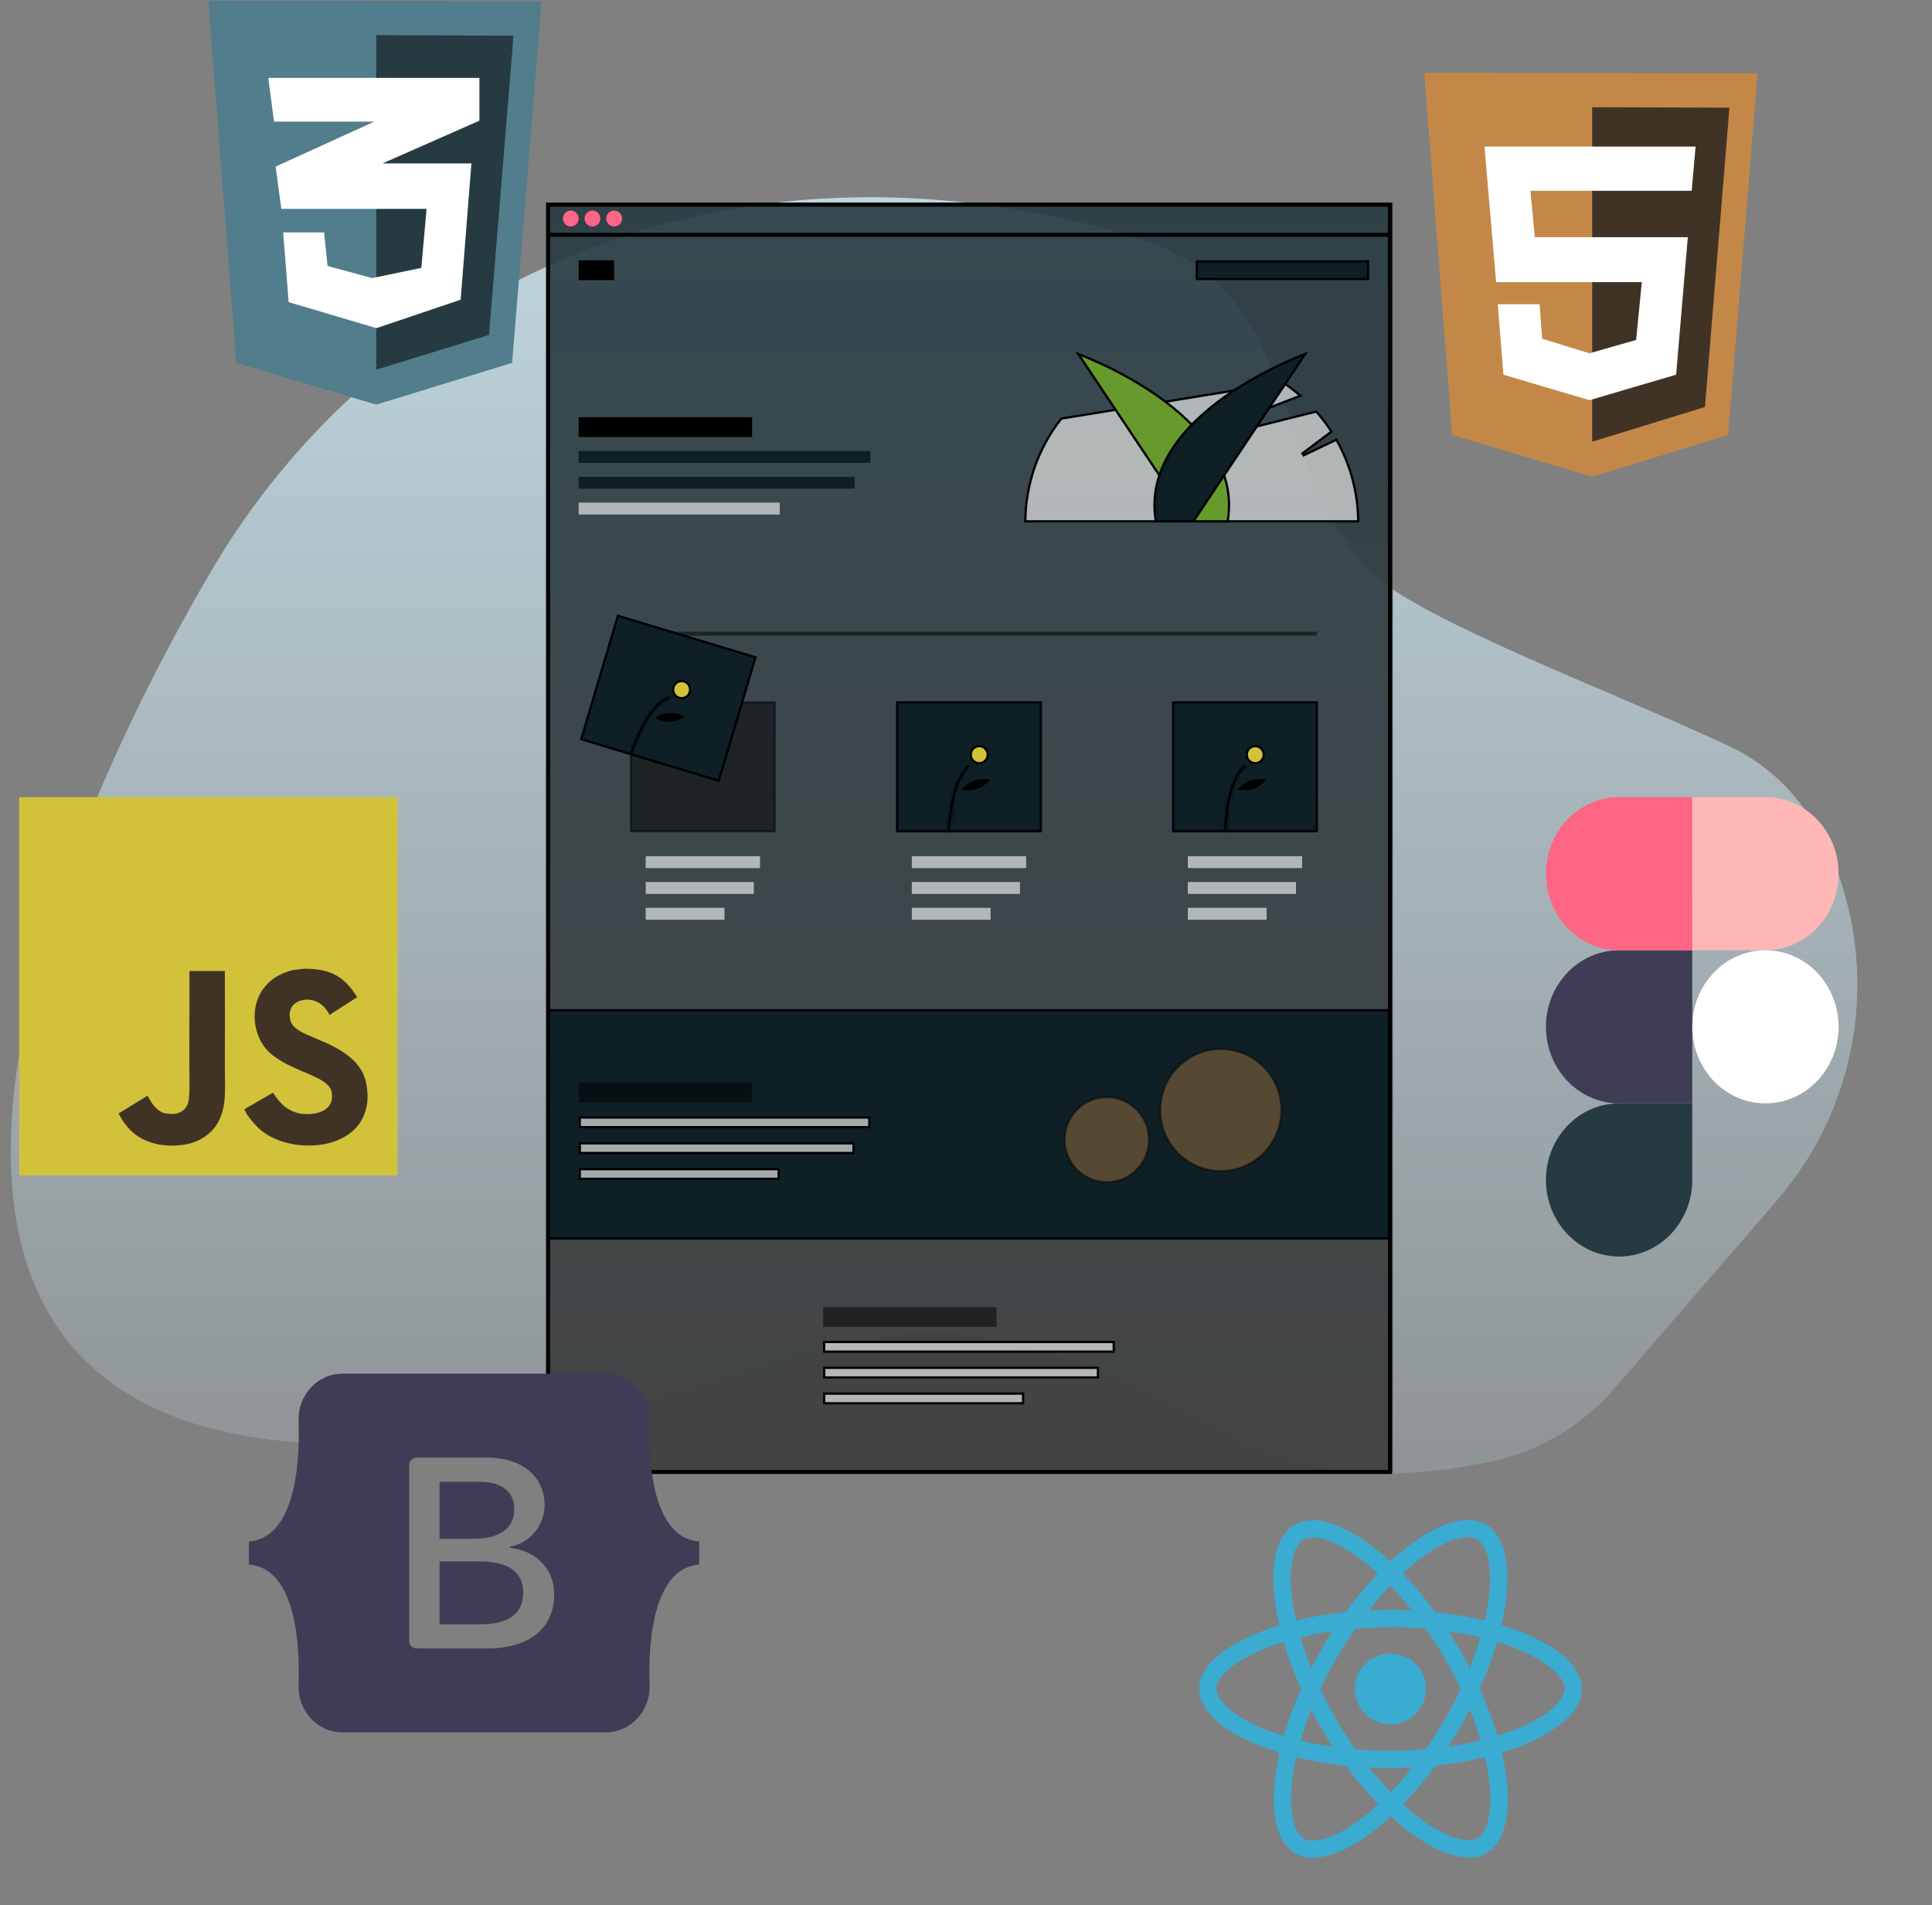 <svg width="429" height="423" viewBox="0 0 429 423" fill="none" xmlns="http://www.w3.org/2000/svg">
<rect x="0" y="0" width="429" height="423" fill="#808080" stroke="none"/>
<g id="Frontend-Images">
<path id="background-front" d="M394.576 266.543C411.278 247.219 416.719 220.596 408.94 196.266V196.266C404.738 183.124 396.666 171.669 384.183 165.791C357.708 153.325 314.46 137.418 304.235 126.842C280.631 102.597 290.244 64.003 251.957 52.653C158.934 25.079 82.989 65.193 46.869 126.842C-8.326 221.048 -53.617 375.531 178.646 300.885C219.291 287.822 243.241 304.019 273.967 319.397C289.759 327.301 307.781 328.686 325.172 325.628L329.264 324.909C340.602 322.916 350.905 317.071 358.432 308.362L394.576 266.543Z" fill="url(#paint0_linear_163_3)"/>
<g id="center-front">
<rect id="web-background" x="121.267" y="45" width="188" height="282" fill="url(#paint1_linear_163_3)" fill-opacity="0.9"/>
<path id="Vector" d="M121.736 224.321H308.59V274.984H121.736V224.321Z" fill="#0E1F26" stroke="black" stroke-width="0.5"/>
<path id="Vector_2" d="M289.467 101.105L296.738 97.637C299.871 103.159 301.54 109.401 301.585 115.761H227.671C227.73 107.47 230.546 99.436 235.67 92.945L284.915 84.953C286.256 85.842 287.537 86.818 288.752 87.874L259.831 98.989L259.982 99.465L292.279 91.377C293.51 92.775 294.635 94.263 295.645 95.83L289.209 100.679L289.467 101.105Z" fill="#E6E6E6" fill-opacity="0.7" stroke="black" stroke-width="0.5"/>
<path id="Vector_3" d="M272.598 115.761H264.265L239.438 78.605C239.685 78.699 239.99 78.817 240.348 78.961C241.385 79.376 242.862 79.997 244.621 80.818C248.141 82.46 252.786 84.903 257.292 88.104C266.273 94.483 274.615 103.806 272.598 115.761Z" fill="#669A2D" stroke="black" stroke-width="0.5"/>
<path id="Vector_4" d="M288.908 78.961C289.266 78.817 289.572 78.699 289.818 78.605L264.991 115.761H256.659C254.641 103.806 262.984 94.483 271.964 88.104C276.471 84.903 281.115 82.46 284.635 80.818C286.394 79.997 287.871 79.376 288.908 78.961Z" fill="#0E1F26" stroke="black" stroke-width="0.5"/>
<path id="Vector_5" d="M121.892 326.397V326.647H122.142H308.183H308.433V326.397V45.882V45.632H308.183H122.142H121.892V45.882V326.397ZM308.809 327.029H121.517V45.25H308.809V327.029Z" fill="#0E1F26" stroke="black" stroke-width="0.5"/>
<path id="Vector_6" d="M122.173 51.946H308.59V52.328H122.173V51.946Z" fill="black" stroke="black" stroke-width="0.5"/>
<path id="Vector_7" d="M126.739 50.293C127.706 50.293 128.49 49.503 128.49 48.528C128.49 47.554 127.706 46.764 126.739 46.764C125.772 46.764 124.988 47.554 124.988 48.528C124.988 49.503 125.772 50.293 126.739 50.293Z" fill="#FF6584"/>
<path id="Vector_8" d="M131.554 50.293C132.521 50.293 133.305 49.503 133.305 48.528C133.305 47.554 132.521 46.764 131.554 46.764C130.587 46.764 129.803 47.554 129.803 48.528C129.803 49.503 130.587 50.293 131.554 50.293Z" fill="#FF6584"/>
<path id="Vector_9" d="M136.369 50.293C137.336 50.293 138.12 49.503 138.12 48.528C138.12 47.554 137.336 46.764 136.369 46.764C135.402 46.764 134.618 47.554 134.618 48.528C134.618 49.503 135.402 50.293 136.369 50.293Z" fill="#FF6584"/>
<path id="Vector_10" d="M136.369 57.791H128.49V62.201H136.369V57.791Z" fill="black"/>
<path id="Vector_11" d="M167.011 92.635H128.49V97.045H167.011V92.635Z" fill="black"/>
<path id="Vector_12" d="M303.775 61.951L265.754 61.951V58.041L303.775 58.041V61.951Z" fill="#0E1F26" stroke="black" stroke-width="0.5"/>
<path id="Vector_13" d="M193.276 100.133H128.49V102.779H193.276V100.133Z" fill="#0E1F26"/>
<path id="Vector_14" d="M189.774 105.866H128.49V108.513H189.774V105.866Z" fill="#0E1F26"/>
<path id="Vector_15" d="M173.14 111.6H128.49V114.247H173.14V111.6Z" fill="#E6E6E6" fill-opacity="0.7"/>
<path id="Vector_16" d="M168.762 190.109H143.373V192.755H168.762V190.109Z" fill="#E6E6E6" fill-opacity="0.7"/>
<path id="Vector_17" d="M167.39 195.843H143.373V198.489H167.39V195.843Z" fill="#E6E6E6" fill-opacity="0.7"/>
<path id="Vector_18" d="M160.871 201.577H143.373V204.223H160.871V201.577Z" fill="#E6E6E6" fill-opacity="0.7"/>
<path id="Vector_19" d="M227.857 190.109H202.468V192.755H227.857V190.109Z" fill="#E6E6E6" fill-opacity="0.7"/>
<path id="Vector_20" d="M226.485 195.843H202.468V198.489H226.485V195.843Z" fill="#E6E6E6" fill-opacity="0.7"/>
<path id="Vector_21" d="M219.966 201.577H202.468V204.223H219.966V201.577Z" fill="#E6E6E6" fill-opacity="0.7"/>
<path id="Vector_22" d="M289.142 190.109H263.753V192.755H289.142V190.109Z" fill="#E6E6E6" fill-opacity="0.7"/>
<path id="Vector_23" d="M287.769 195.843H263.753V198.489H287.769V195.843Z" fill="#E6E6E6" fill-opacity="0.7"/>
<path id="Vector_24" d="M281.251 201.577H263.753V204.223H281.251V201.577Z" fill="#E6E6E6" fill-opacity="0.7"/>
<path id="Vector_25" d="M221.292 290.23H182.77V294.64H221.292V290.23Z" fill="black" fill-opacity="0.5"/>
<path id="Vector_26" d="M183.02 297.978H247.306V300.124H183.02V297.978Z" fill="#E6E6E6" fill-opacity="0.7" stroke="black" stroke-width="0.5"/>
<path id="Vector_27" d="M183.02 303.712H243.804V305.858H183.02V303.712Z" fill="#E6E6E6" fill-opacity="0.7" stroke="black" stroke-width="0.5"/>
<path id="Vector_28" d="M183.02 309.445H227.17V311.592H183.02V309.445Z" fill="#E6E6E6" fill-opacity="0.7" stroke="black" stroke-width="0.5"/>
<path id="Vector_29" opacity="0.5" d="M292.425 140.269H140.09V141.151H292.425V140.269Z" fill="black"/>
<path id="Vector_30" opacity="0.5" d="M140.121 155.956H172.014V184.566H140.121V155.956Z" fill="black" stroke="black" stroke-width="0.5"/>
<path id="Vector_31" d="M199.216 155.956H231.109V184.566H199.216V155.956Z" fill="#0E1F26" stroke="black" stroke-width="0.5"/>
<path id="Vector_32" d="M260.5 155.956H292.394V184.566H260.5V155.956Z" fill="#0E1F26" stroke="black" stroke-width="0.5"/>
<g id="Vector_33">
<mask id="path-35-inside-1_163_3" fill="white">
<path d="M210.942 184.694L210.515 184.686C210.524 184.209 210.791 172.97 215.182 169.864L215.428 170.217C211.214 173.197 210.945 184.579 210.942 184.694Z"/>
</mask>
<path d="M210.942 184.694L210.515 184.686C210.524 184.209 210.791 172.97 215.182 169.864L215.428 170.217C211.214 173.197 210.945 184.579 210.942 184.694Z" fill="black"/>
<path d="M210.942 184.694L210.933 185.194L211.433 185.204L211.442 184.703L210.942 184.694ZM210.515 184.686L210.015 184.676L210.006 185.176L210.505 185.185L210.515 184.686ZM215.182 169.864L215.593 169.578L215.305 169.165L214.894 169.456L215.182 169.864ZM215.428 170.217L215.717 170.625L216.122 170.338L215.838 169.931L215.428 170.217ZM210.952 184.194L210.525 184.186L210.505 185.185L210.933 185.194L210.952 184.194ZM211.015 184.695C211.019 184.468 211.088 181.571 211.697 178.354C212.002 176.745 212.438 175.073 213.061 173.621C213.688 172.161 214.481 170.973 215.471 170.272L214.894 169.456C213.688 170.309 212.802 171.69 212.143 173.226C211.48 174.77 211.026 176.519 210.714 178.168C210.09 181.465 210.02 184.426 210.015 184.676L211.015 184.695ZM214.772 170.15L215.018 170.502L215.838 169.931L215.593 169.578L214.772 170.15ZM215.139 169.808C213.973 170.633 213.12 172.005 212.488 173.528C211.851 175.061 211.415 176.805 211.114 178.44C210.513 181.71 210.444 184.615 210.443 184.685L211.442 184.703C211.442 184.703 211.442 184.702 211.442 184.7C211.443 184.699 211.443 184.696 211.443 184.693C211.443 184.686 211.443 184.677 211.443 184.665C211.444 184.641 211.445 184.607 211.447 184.562C211.45 184.474 211.455 184.347 211.462 184.185C211.478 183.862 211.505 183.402 211.55 182.843C211.64 181.724 211.804 180.215 212.098 178.621C212.391 177.023 212.812 175.355 213.411 173.912C214.014 172.459 214.776 171.29 215.717 170.625L215.139 169.808Z" fill="black" mask="url(#path-35-inside-1_163_3)"/>
</g>
<path id="Vector_34" d="M219.329 167.569C219.329 168.622 218.482 169.472 217.442 169.472C216.402 169.472 215.555 168.622 215.555 167.569C215.555 166.516 216.402 165.666 217.442 165.666C218.482 165.666 219.329 166.516 219.329 167.569Z" fill="#D1C23A" stroke="black" stroke-width="0.5"/>
<path id="Vector_35" d="M214.043 175.154C214.7 174.425 215.531 173.873 216.46 173.552C217.388 173.231 218.379 173.153 219.342 173.322C218.671 174.037 217.846 174.589 216.928 174.935C215.994 175.229 215.007 175.303 214.043 175.154Z" fill="black" stroke="black" stroke-width="0.5"/>
<g id="Vector_36">
<mask id="path-39-inside-2_163_3" fill="white">
<path d="M272.227 184.694L271.799 184.686C271.809 184.209 272.076 172.97 276.467 169.864L276.712 170.217C272.498 173.197 272.229 184.579 272.227 184.694Z"/>
</mask>
<path d="M272.227 184.694L271.799 184.686C271.809 184.209 272.076 172.97 276.467 169.864L276.712 170.217C272.498 173.197 272.229 184.579 272.227 184.694Z" fill="black"/>
<path d="M272.227 184.694L272.217 185.194L272.717 185.204L272.727 184.703L272.227 184.694ZM271.799 184.686L271.299 184.676L271.29 185.176L271.789 185.185L271.799 184.686ZM276.467 169.864L276.877 169.578L276.589 169.165L276.178 169.456L276.467 169.864ZM276.712 170.217L277.001 170.625L277.406 170.338L277.122 169.931L276.712 170.217ZM272.237 184.194L271.809 184.186L271.789 185.185L272.217 185.194L272.237 184.194ZM272.299 184.695C272.304 184.468 272.372 181.571 272.981 178.354C273.286 176.745 273.723 175.073 274.346 173.621C274.972 172.161 275.766 170.973 276.755 170.272L276.178 169.456C274.972 170.309 274.086 171.69 273.427 173.226C272.764 174.77 272.311 176.519 271.999 178.168C271.374 181.465 271.304 184.426 271.299 184.676L272.299 184.695ZM276.056 170.15L276.302 170.502L277.122 169.931L276.877 169.578L276.056 170.15ZM276.423 169.808C275.257 170.633 274.405 172.005 273.772 173.528C273.135 175.061 272.699 176.805 272.398 178.44C271.797 181.71 271.728 184.615 271.727 184.685L272.727 184.703C272.727 184.703 272.727 184.702 272.727 184.7C272.727 184.699 272.727 184.696 272.727 184.693C272.727 184.686 272.727 184.677 272.728 184.665C272.728 184.641 272.729 184.607 272.731 184.562C272.734 184.474 272.739 184.347 272.747 184.185C272.762 183.862 272.789 183.402 272.834 182.843C272.925 181.724 273.088 180.215 273.382 178.621C273.675 177.023 274.096 175.355 274.696 173.912C275.299 172.459 276.06 171.29 277.001 170.625L276.423 169.808Z" fill="black" mask="url(#path-39-inside-2_163_3)"/>
</g>
<path id="Vector_37" d="M280.613 167.569C280.613 168.622 279.766 169.472 278.726 169.472C277.686 169.472 276.839 168.622 276.839 167.569C276.839 166.516 277.686 165.666 278.726 165.666C279.766 165.666 280.613 166.516 280.613 167.569Z" fill="#D1C23A" stroke="black" stroke-width="0.5"/>
<path id="Vector_38" d="M278.212 174.935C277.278 175.229 276.291 175.303 275.327 175.154C275.984 174.425 276.815 173.873 277.744 173.552C278.672 173.231 279.663 173.153 280.626 173.322C279.955 174.037 279.13 174.589 278.212 174.935Z" fill="black" stroke="black" stroke-width="0.5"/>
<path id="Vector_39" d="M167.011 240.39H128.49V244.8H167.011V240.39Z" fill="black" fill-opacity="0.5"/>
<path id="Vector_40" d="M128.74 248.138H193.026V250.284H128.74V248.138Z" fill="#E6E6E6" fill-opacity="0.7" stroke="black" stroke-width="0.5"/>
<path id="Vector_41" d="M128.74 253.872H189.524V256.018H128.74V253.872Z" fill="#E6E6E6" fill-opacity="0.7" stroke="black" stroke-width="0.5"/>
<path id="Vector_42" d="M128.74 259.606H172.89V261.752H128.74V259.606Z" fill="#E6E6E6" fill-opacity="0.7" stroke="black" stroke-width="0.5"/>
<path id="Vector_43" opacity="0.4" d="M284.514 246.476C284.514 253.952 278.5 260.009 271.086 260.009C263.671 260.009 257.657 253.952 257.657 246.476C257.657 239.001 263.671 232.944 271.086 232.944C278.5 232.944 284.514 239.001 284.514 246.476Z" fill="#C38848" stroke="black" stroke-width="0.5"/>
<path id="Vector_44" opacity="0.4" d="M255.116 253.059C255.116 258.262 250.93 262.477 245.77 262.477C240.611 262.477 236.425 258.262 236.425 253.059C236.425 247.856 240.611 243.641 245.77 243.641C250.93 243.641 255.116 247.856 255.116 253.059Z" fill="#C38848" stroke="black" stroke-width="0.5"/>
<path id="Vector_45" d="M137.209 136.728L167.759 145.956L159.605 173.361L129.055 164.133L137.209 136.728Z" fill="#0E1F26" stroke="black" stroke-width="0.5"/>
<g id="Vector_46">
<mask id="path-50-inside-3_163_3" fill="white">
<path d="M140.251 167.648L139.844 167.516C139.988 167.062 143.447 156.375 148.539 154.67L148.673 155.078C143.787 156.714 140.285 167.539 140.251 167.648Z"/>
</mask>
<path d="M140.251 167.648L139.844 167.516C139.988 167.062 143.447 156.375 148.539 154.67L148.673 155.078C143.787 156.714 140.285 167.539 140.251 167.648Z" fill="black"/>
<path d="M140.251 167.648L140.097 168.124L140.575 168.279L140.727 167.799L140.251 167.648ZM139.844 167.516L139.367 167.365L139.216 167.839L139.69 167.992L139.844 167.516ZM148.539 154.67L149.014 154.513L148.856 154.036L148.38 154.196L148.539 154.67ZM148.673 155.078L148.832 155.552L149.304 155.394L149.148 154.922L148.673 155.078ZM140.405 167.172L139.998 167.041L139.69 167.992L140.097 168.124L140.405 167.172ZM140.32 167.668C140.389 167.452 141.28 164.697 142.78 161.792C143.531 160.339 144.426 158.863 145.436 157.653C146.452 156.436 147.551 155.528 148.697 155.144L148.38 154.196C146.981 154.664 145.738 155.731 144.669 157.012C143.594 158.299 142.661 159.844 141.892 161.333C140.354 164.311 139.443 167.127 139.367 167.365L140.32 167.668ZM148.064 154.826L148.198 155.235L149.148 154.922L149.014 154.513L148.064 154.826ZM148.515 154.604C147.162 155.057 145.954 156.125 144.913 157.401C143.867 158.686 142.951 160.23 142.197 161.709C140.689 164.668 139.795 167.43 139.774 167.497L140.727 167.799C140.727 167.8 140.727 167.799 140.728 167.797C140.729 167.795 140.729 167.793 140.73 167.79C140.732 167.783 140.735 167.774 140.739 167.763C140.747 167.74 140.757 167.708 140.771 167.666C140.799 167.582 140.84 167.462 140.894 167.309C141.001 167.004 141.158 166.571 141.36 166.049C141.766 165.004 142.353 163.606 143.088 162.163C143.825 160.718 144.703 159.242 145.689 158.033C146.68 156.816 147.742 155.918 148.832 155.552L148.515 154.604Z" fill="black" mask="url(#path-50-inside-3_163_3)"/>
</g>
<path id="Vector_47" d="M153.244 153.125C153.244 154.178 152.398 155.028 151.357 155.028C150.317 155.028 149.471 154.178 149.471 153.125C149.471 152.072 150.317 151.222 151.357 151.222C152.398 151.222 153.244 152.072 153.244 153.125Z" fill="#D1C23A" stroke="black" stroke-width="0.5"/>
<path id="Vector_48" d="M148.767 160.032C147.788 160.044 146.821 159.829 145.939 159.407C146.777 158.899 147.73 158.61 148.71 158.572C149.691 158.533 150.664 158.745 151.538 159.186C150.692 159.677 149.744 159.967 148.767 160.032Z" fill="black" stroke="black" stroke-width="0.5"/>
</g>
<g id="javascript" clip-path="url(#clip0_163_3)">
<path id="Vector_49" d="M4.267 177H88.267V261H4.267V177Z" fill="#D1C23A"/>
<path id="Vector_50" d="M81.392 240.966C80.777 237.133 78.278 233.916 70.876 230.913C68.305 229.732 65.438 228.885 64.584 226.937C64.28 225.803 64.24 225.164 64.432 224.478C64.983 222.25 67.642 221.555 69.75 222.194C71.107 222.649 72.393 223.695 73.168 225.364C76.793 223.016 76.785 223.032 79.316 221.419C78.389 219.982 77.894 219.319 77.288 218.705C75.108 216.269 72.138 215.016 67.386 215.111C66.564 215.215 65.734 215.327 64.911 215.431C62.54 216.03 60.28 217.275 58.955 218.944C54.978 223.456 56.112 231.352 60.951 234.602C65.718 238.18 72.72 238.994 73.615 242.34C74.485 246.436 70.605 247.761 66.748 247.29C63.905 246.699 62.324 245.254 60.615 242.627C57.469 244.448 57.469 244.448 54.236 246.308C55.002 247.985 55.809 248.743 57.094 250.197C63.179 256.369 78.406 256.066 81.136 246.723C81.248 246.404 81.983 244.264 81.392 240.966V240.966ZM49.932 215.606H42.075C42.075 222.394 42.043 229.133 42.043 235.92C42.043 240.24 42.267 244.2 41.564 245.414C40.414 247.801 37.436 247.506 36.078 247.043C34.697 246.364 33.994 245.398 33.18 244.032C32.956 243.641 32.788 243.338 32.733 243.314C30.601 244.615 28.477 245.925 26.345 247.226C27.407 249.406 28.972 251.299 30.976 252.528C33.97 254.325 37.995 254.876 42.203 253.909C44.941 253.111 47.305 251.458 48.542 248.943C50.331 245.645 49.948 241.653 49.932 237.237C49.972 230.035 49.932 222.833 49.932 215.606Z" fill="#403325"/>
</g>
<g id="figma" clip-path="url(#clip1_163_3)">
<path id="Vector_51" d="M359.52 279C368.488 279 375.767 271.384 375.767 262V245H359.52C350.552 245 343.273 252.616 343.273 262C343.273 271.384 350.552 279 359.52 279Z" fill="#263A41"/>
<path id="Vector_52" d="M343.273 228C343.273 218.616 350.552 211 359.52 211H375.767V245H359.52C350.552 245 343.273 237.384 343.273 228Z" fill="#3F3D56"/>
<path id="Vector_53" d="M343.273 194C343.273 184.616 350.552 177 359.52 177H375.767V211H359.52C350.552 211 343.273 203.384 343.273 194Z" fill="#FF6584"/>
<path id="Vector_54" d="M375.767 177H392.014C400.982 177 408.26 184.616 408.26 194C408.26 203.384 400.982 211 392.014 211H375.767V177Z" fill="#FFB6B6"/>
<path id="Vector_55" d="M408.26 228C408.26 237.384 400.982 245 392.014 245C383.045 245 375.767 237.384 375.767 228C375.767 218.616 383.045 211 392.014 211C400.982 211 408.26 218.616 408.26 228Z" fill="white"/>
</g>
<g id="html" clip-path="url(#clip2_163_3)">
<path id="Vector_56" d="M322.463 96.573L316.267 16.15L390.267 16.312L383.715 96.573L353.546 105.85L322.463 96.573Z" fill="#C38848"/>
<path id="Vector_57" d="M353.546 98.083V23.809L384.02 23.917L378.586 90.369L353.546 98.083Z" fill="#403325"/>
<path id="Vector_58" d="M375.64 42.364L376.503 32.547H329.625L332.215 62.645H364.567L363.299 75.482L352.937 78.448L342.424 75.212L341.866 67.553H332.57L333.84 83.195L352.937 88.859L372.186 83.195L374.776 52.666H340.799L339.834 42.364H375.64Z" fill="white"/>
</g>
<g id="react" clip-path="url(#clip3_163_3)">
<g id="Group">
<path id="Vector_59" d="M351.267 375.009C351.267 369.427 344.215 364.138 333.404 360.858C335.899 349.936 334.79 341.247 329.904 338.465C328.778 337.812 327.461 337.503 326.023 337.503V341.333C326.82 341.333 327.461 341.487 327.998 341.779C330.355 343.119 331.377 348.219 330.58 354.779C330.389 356.393 330.077 358.093 329.696 359.828C326.3 359.004 322.593 358.368 318.694 357.956C316.356 354.779 313.93 351.894 311.487 349.37C317.135 344.166 322.437 341.316 326.041 341.316V337.486C321.276 337.486 315.039 340.852 308.732 346.691C302.426 340.886 296.188 337.555 291.424 337.555V341.384C295.01 341.384 300.329 344.218 305.977 349.387C303.552 351.911 301.126 354.779 298.822 357.956C294.906 358.368 291.199 359.004 287.803 359.845C287.404 358.128 287.11 356.462 286.902 354.865C286.087 348.305 287.092 343.205 289.431 341.848C289.951 341.539 290.627 341.401 291.424 341.401V337.572C289.968 337.572 288.652 337.881 287.508 338.534C282.64 341.316 281.548 349.988 284.06 360.875C273.284 364.173 266.267 369.445 266.267 375.009C266.267 380.59 273.318 385.879 284.13 389.159C281.635 400.081 282.744 408.77 287.629 411.552C288.756 412.205 290.072 412.514 291.528 412.514C296.292 412.514 302.53 409.148 308.836 403.309C315.143 409.114 321.38 412.445 326.145 412.445C327.6 412.445 328.917 412.136 330.06 411.484C334.929 408.702 336.02 400.029 333.508 389.142C344.25 385.862 351.267 380.573 351.267 375.009V375.009ZM328.709 363.554C328.068 365.77 327.271 368.054 326.37 370.338C325.659 368.964 324.914 367.59 324.1 366.216C323.303 364.842 322.454 363.503 321.605 362.198C324.065 362.558 326.439 363.005 328.709 363.554ZM320.774 381.843C319.422 384.162 318.036 386.36 316.598 388.403C314.017 388.627 311.4 388.747 308.767 388.747C306.151 388.747 303.534 388.627 300.97 388.421C299.532 386.377 298.129 384.196 296.777 381.895C295.461 379.645 294.265 377.361 293.174 375.06C294.248 372.759 295.461 370.458 296.76 368.208C298.112 365.89 299.498 363.692 300.936 361.648C303.517 361.425 306.133 361.305 308.767 361.305C311.383 361.305 313.999 361.425 316.563 361.631C318.001 363.675 319.405 365.855 320.756 368.157C322.073 370.406 323.268 372.69 324.36 374.991C323.268 377.293 322.073 379.594 320.774 381.843ZM326.37 379.611C327.305 381.912 328.102 384.213 328.761 386.446C326.491 386.995 324.1 387.459 321.623 387.819C322.471 386.497 323.32 385.141 324.117 383.75C324.914 382.376 325.659 380.985 326.37 379.611ZM308.802 397.934C307.19 396.286 305.579 394.448 303.985 392.439C305.544 392.508 307.138 392.559 308.75 392.559C310.378 392.559 311.989 392.525 313.566 392.439C312.007 394.448 310.395 396.286 308.802 397.934ZM295.911 387.819C293.451 387.459 291.077 387.012 288.808 386.463C289.449 384.248 290.246 381.964 291.147 379.68C291.857 381.053 292.602 382.427 293.416 383.801C294.231 385.175 295.062 386.514 295.911 387.819ZM308.715 352.083C310.326 353.732 311.937 355.569 313.531 357.578C311.972 357.51 310.378 357.458 308.767 357.458C307.138 357.458 305.527 357.492 303.95 357.578C305.51 355.569 307.121 353.732 308.715 352.083ZM295.894 362.198C295.045 363.52 294.196 364.877 293.399 366.268C292.602 367.641 291.857 369.015 291.147 370.389C290.211 368.088 289.414 365.787 288.756 363.554C291.025 363.022 293.416 362.558 295.894 362.198V362.198ZM280.214 383.698C274.081 381.105 270.113 377.705 270.113 375.009C270.113 372.312 274.081 368.895 280.214 366.319C281.704 365.684 283.333 365.117 285.013 364.585C286.001 367.951 287.3 371.454 288.912 375.043C287.318 378.615 286.036 382.101 285.065 385.45C283.35 384.917 281.721 384.333 280.214 383.698ZM289.535 408.238C287.179 406.898 286.157 401.798 286.954 395.238C287.144 393.624 287.456 391.924 287.837 390.189C291.233 391.014 294.941 391.649 298.839 392.061C301.178 395.238 303.604 398.123 306.047 400.648C300.399 405.851 295.097 408.702 291.493 408.702C290.713 408.684 290.055 408.53 289.535 408.238V408.238ZM330.632 395.152C331.446 401.712 330.441 406.813 328.102 408.169C327.583 408.478 326.907 408.616 326.11 408.616C322.523 408.616 317.204 405.782 311.556 400.613C313.982 398.089 316.407 395.221 318.712 392.044C322.627 391.632 326.335 390.996 329.731 390.155C330.129 391.889 330.441 393.555 330.632 395.152V395.152ZM337.302 383.698C335.812 384.333 334.184 384.9 332.503 385.432C331.516 382.067 330.216 378.563 328.605 374.974C330.199 371.402 331.481 367.916 332.451 364.568C334.166 365.1 335.795 365.684 337.32 366.319C343.453 368.912 347.421 372.312 347.421 375.009C347.403 377.705 343.436 381.122 337.302 383.698V383.698Z" fill="#3AABD1"/>
<path id="Vector_60" d="M308.749 382.857C313.122 382.857 316.667 379.343 316.667 375.009C316.667 370.674 313.122 367.161 308.749 367.161C304.376 367.161 300.832 370.674 300.832 375.009C300.832 379.343 304.376 382.857 308.749 382.857Z" fill="#3AABD1"/>
</g>
</g>
<g id="css" clip-path="url(#clip4_163_3)">
<path id="Vector_61" d="M52.463 80.572L46.267 0.151L120.267 0.313L113.715 80.572L83.546 89.849L52.463 80.572Z" fill="#517D8C"/>
<path id="Vector_62" d="M83.546 82.082V7.81L114.02 7.918L108.586 74.369L83.546 82.082Z" fill="#263A41"/>
<path id="Vector_63" d="M106.452 17.303H59.574L60.844 27.012H83.089L61.199 36.99L62.469 46.375H94.72L93.552 59.482L82.632 61.748L72.728 59.051L71.966 51.607H62.875L64.094 67.088L83.597 72.859L102.288 66.548L104.675 36.289H84.917L106.452 26.796L106.452 17.303Z" fill="white"/>
</g>
<g id="bootstrap" clip-path="url(#clip5_163_3)">
<path id="Vector_64" fill-rule="evenodd" clip-rule="evenodd" d="M76.037 305.01C70.331 305.01 66.109 310.004 66.298 315.42C66.48 320.623 66.244 327.362 64.547 332.858C62.845 338.369 59.968 341.861 55.267 342.31V347.37C59.968 347.82 62.845 351.31 64.547 356.822C66.244 362.318 66.48 369.057 66.298 374.26C66.109 379.676 70.331 384.67 76.038 384.67H134.504C140.21 384.67 144.431 379.676 144.242 374.26C144.061 369.057 144.297 362.318 145.993 356.822C147.696 351.31 150.566 347.818 155.267 347.37V342.31C150.566 341.86 147.696 338.37 145.993 332.858C144.296 327.363 144.061 320.623 144.242 315.42C144.431 310.004 140.21 305.01 134.504 305.01H76.036H76.037ZM123.064 354.046C123.064 361.504 117.501 366.027 108.269 366.027H92.555C92.105 366.027 91.674 365.848 91.356 365.53C91.039 365.212 90.86 364.781 90.86 364.332V325.349C90.86 324.899 91.039 324.468 91.356 324.15C91.674 323.832 92.105 323.654 92.555 323.654H108.18C115.877 323.654 120.929 327.823 120.929 334.225C120.929 338.718 117.531 342.74 113.201 343.445V343.679C119.095 344.326 123.064 348.408 123.064 354.046V354.046ZM106.556 329.027H97.596V341.683H105.142C110.976 341.683 114.193 339.334 114.193 335.135C114.193 331.199 111.427 329.027 106.556 329.027ZM97.596 346.704V360.652H106.886C112.96 360.652 116.177 358.215 116.177 353.634C116.177 349.054 112.87 346.704 106.495 346.704H97.596V346.704Z" fill="#3F3D56"/>
</g>
</g>
<defs>
<linearGradient id="paint0_linear_163_3" x1="214.267" y1="37" x2="214.241" y2="343" gradientUnits="userSpaceOnUse">
<stop stop-color="#C0D7E0"/>
<stop offset="1" stop-color="#C0D7E0" stop-opacity="0.19"/>
</linearGradient>
<linearGradient id="paint1_linear_163_3" x1="215.267" y1="45" x2="215.267" y2="327" gradientUnits="userSpaceOnUse">
<stop stop-color="#263A41"/>
<stop offset="1" stop-color="#3C3C3C"/>
</linearGradient>
<clipPath id="clip0_163_3">
<rect width="84" height="84" fill="white" transform="translate(4.267 177)"/>
</clipPath>
<clipPath id="clip1_163_3">
<rect width="65" height="102" fill="white" transform="translate(343.267 177)"/>
</clipPath>
<clipPath id="clip2_163_3">
<rect width="74" height="90" fill="white" transform="translate(316.267 16)"/>
</clipPath>
<clipPath id="clip3_163_3">
<rect width="85" height="96" fill="white" transform="translate(266.267 327)"/>
</clipPath>
<clipPath id="clip4_163_3">
<rect width="74" height="90" fill="white" transform="translate(46.267)"/>
</clipPath>
<clipPath id="clip5_163_3">
<rect width="100" height="79.68" fill="white" transform="translate(55.267 305)"/>
</clipPath>
</defs>
</svg>
